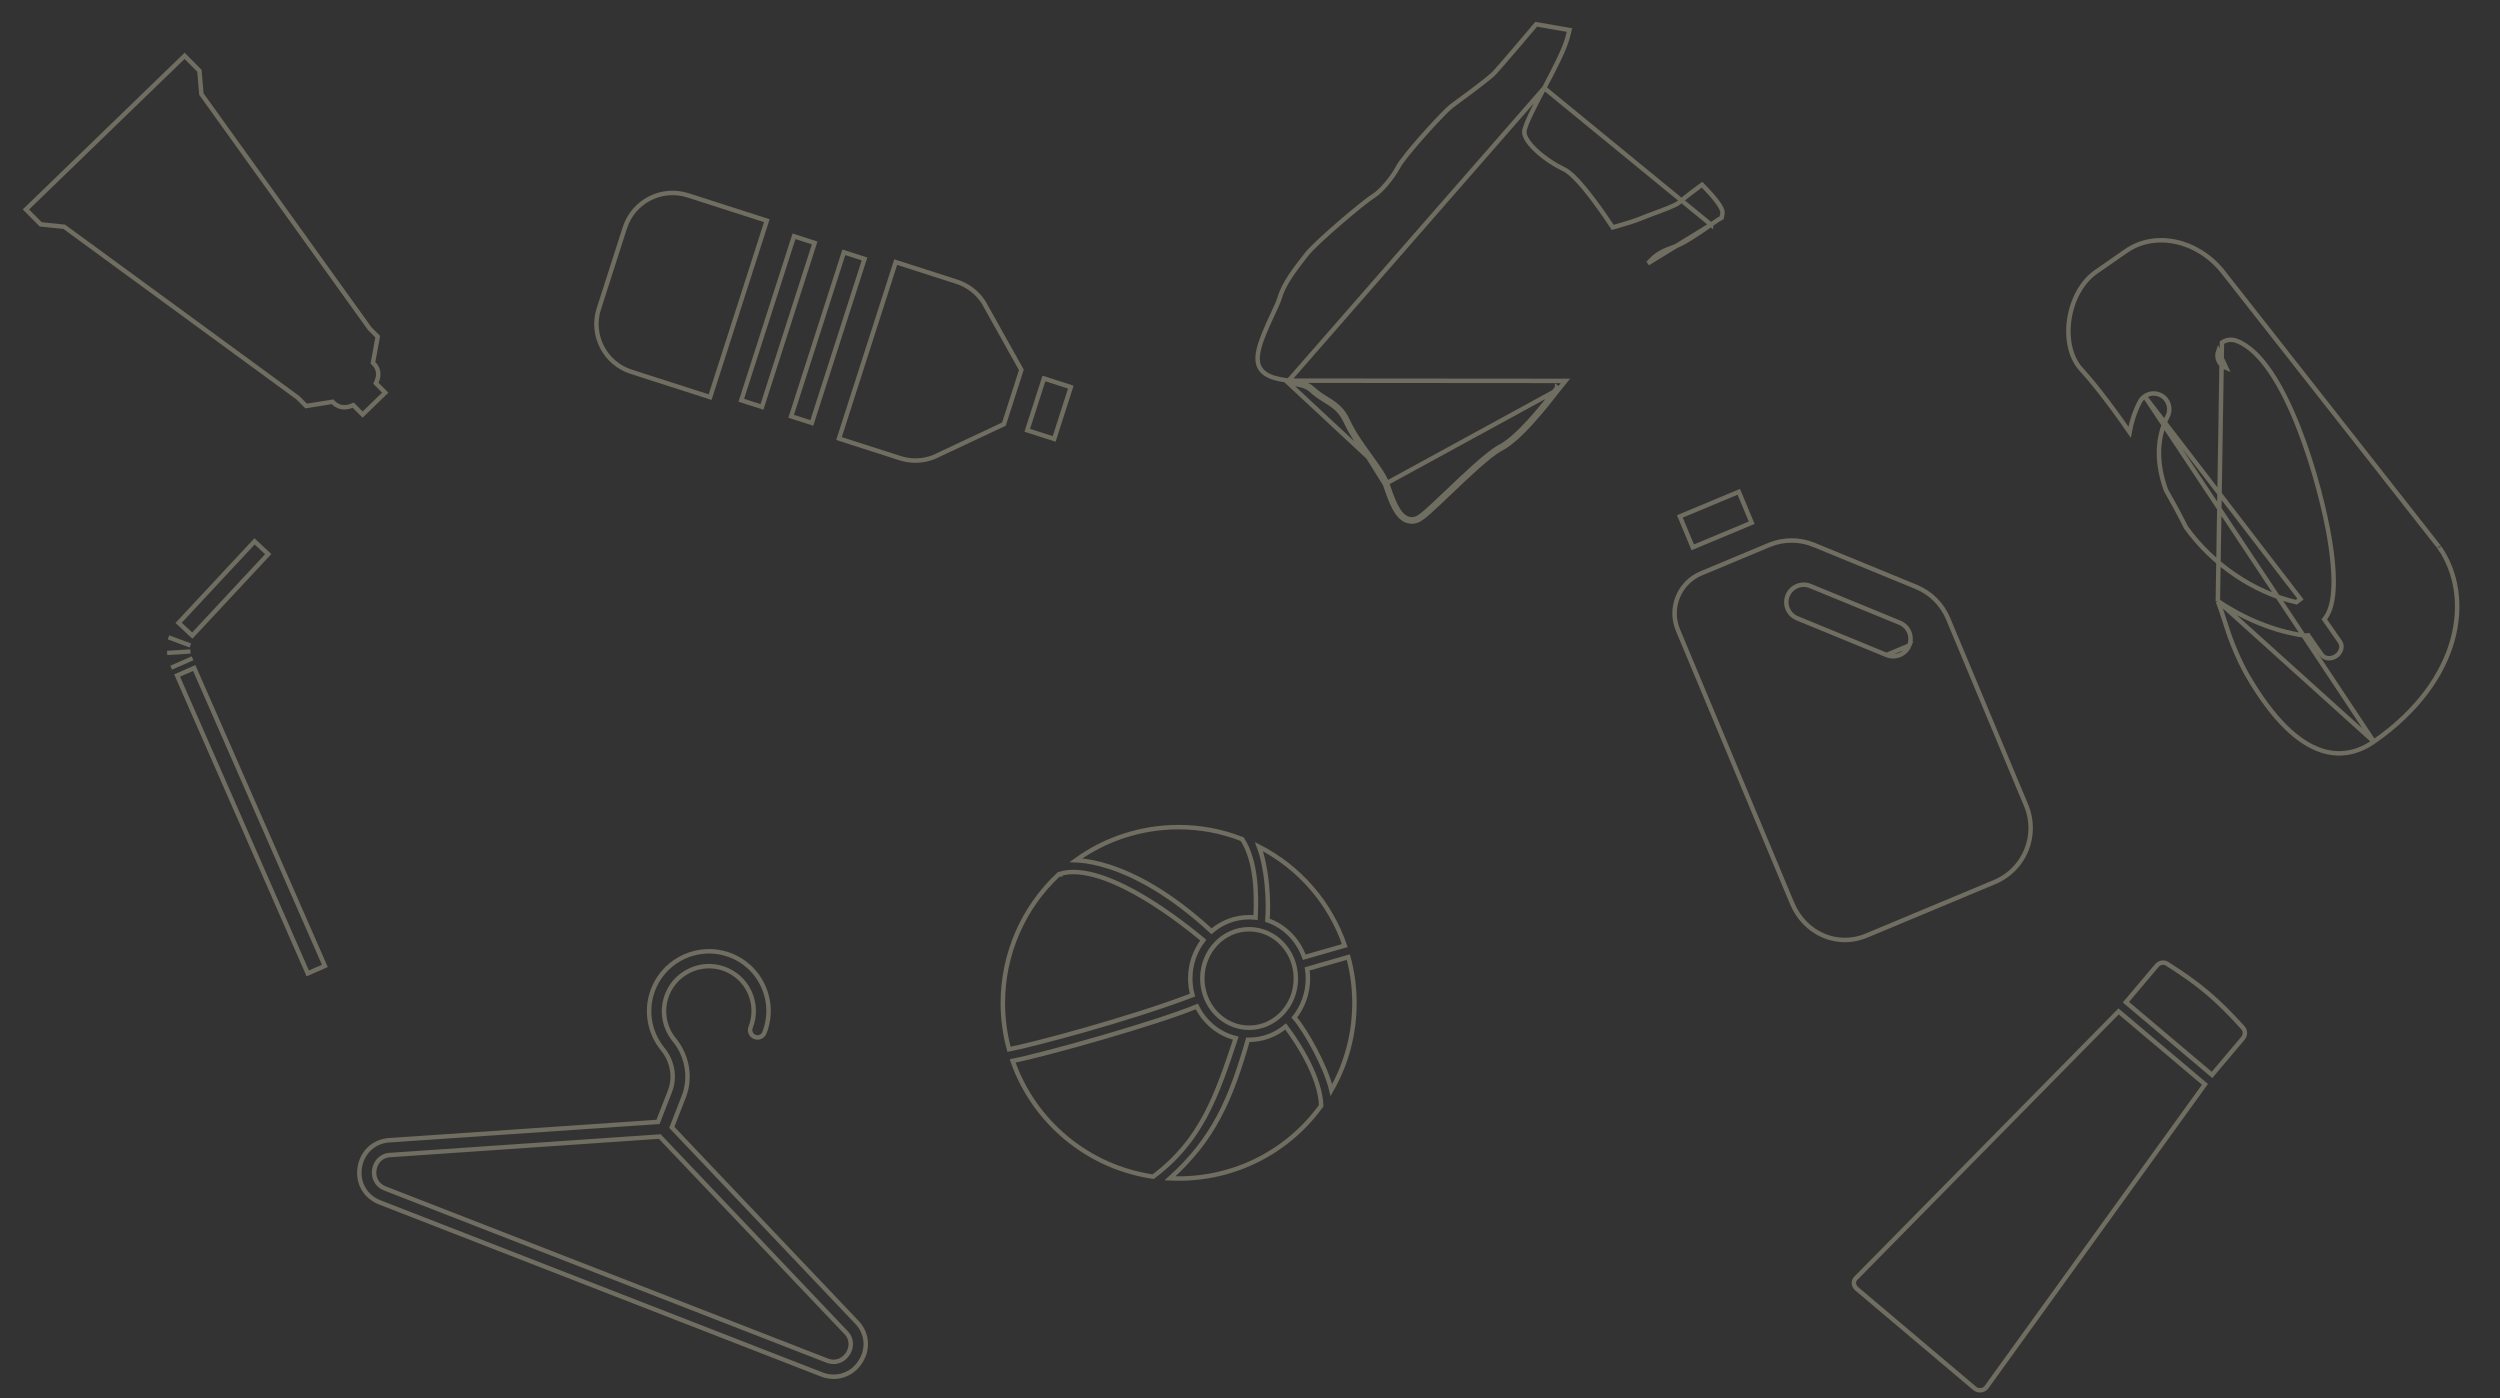 <svg width="1679" height="939" viewBox="0 0 1679 939" fill="none" xmlns="http://www.w3.org/2000/svg">
<rect x="0" y="0" width="1679" height="939" fill="#333333" stroke="none"/>
<g opacity="0.3">
<g style="mix-blend-mode:multiply">
<path d="M1149.11 150.865L1149.11 150.864C1149.58 150.535 1150.03 150.215 1150.46 149.913C1151.96 148.851 1153.16 148 1153.77 147.66C1153.77 147.659 1153.78 147.657 1153.78 147.656L1156.26 146.253L1156.69 143.983L1156.69 143.982C1156.78 143.477 1156.86 143.044 1156.81 142.444C1156.75 141.837 1156.55 140.976 1155.94 139.725C1154.7 137.187 1151.89 133.214 1145.71 126.776C1145.71 126.776 1145.71 126.775 1145.71 126.775C1145.71 126.775 1145.71 126.775 1145.71 126.775L1143.1 124.064L1140.03 126.295L1140.03 126.298C1139.69 126.54 1131.97 132.178 1127.82 135.921C1127.16 136.517 1126.02 137.14 1124.8 137.733C1123.51 138.352 1121.95 139.022 1120.31 139.689C1117.03 141.022 1113.35 142.371 1110.8 143.305C1107.33 144.582 1104.24 145.723 1102.22 146.613L1102.21 146.615C1098.35 148.302 1089.81 150.845 1084.16 152.432L1083.1 152.728L1082.5 151.814C1077.45 144.165 1065.47 126.666 1056.42 118.172C1053.93 115.828 1051.83 114.324 1049.99 113.478C1045.04 111.204 1037.46 106.459 1031.57 100.932C1028.65 98.191 1026.67 95.737 1025.43 93.658C1024.22 91.627 1023.62 89.782 1023.75 88.313C1023.87 86.987 1024.47 85.149 1025.27 83.106C1026.1 81.014 1027.22 78.549 1028.49 75.904C1031.04 70.614 1034.25 64.519 1037.1 59.116L1149.11 150.865ZM1149.11 150.865L1149.07 150.897C1145.39 153.493 1140.81 156.72 1136.1 159.648C1131.36 162.599 1126.58 165.19 1122.51 166.537L1122.51 166.538C1118.11 167.994 1115.07 169.59 1112.65 171.35C1110.25 173.092 1108.51 174.963 1106.76 176.853L1106.74 176.875L1149.11 150.865ZM930.143 325.14L930.413 325.928L930.439 326.004C933.316 334.311 936.288 342.892 940.835 347.162C944.18 350.305 948.352 351.118 952.249 349.404C955.532 347.969 960.611 343.286 973.231 331.254C984.678 320.335 1000.36 305.379 1008.02 301.4C1020.95 294.676 1037.83 273.004 1046.9 261.349L930.143 325.14ZM930.143 325.14C928.503 320.409 923.792 313.896 918.801 307.003M930.143 325.14L918.801 307.003M918.801 307.003L918.754 306.938C913.262 299.345 907.589 291.502 903.974 283.483C900.706 276.249 896.447 272.913 890.654 269.388L890.614 269.364C887.495 267.458 883.972 265.306 880.387 261.939C877.121 258.872 871.066 257.992 865.215 257.143L918.801 307.003ZM1037.17 58.999L1037.1 59.115L865.43 255.658C861.678 255.111 857.969 254.53 854.676 253.395C851.401 252.266 848.659 250.629 846.759 248.051L846.758 248.05C844.267 244.675 844.029 240.035 845.622 233.767C847.212 227.516 850.524 220.028 854.618 211.271L854.619 211.269L854.875 210.72C856.88 206.421 858.837 202.224 859.497 199.854C860.782 195.271 863.39 190.422 866.466 185.724C869.532 181.041 873.004 176.596 875.974 172.794L875.984 172.78L875.985 172.779L877.648 170.647L877.65 170.644C879.129 168.736 882.252 165.578 886.297 161.791C890.314 158.029 895.164 153.717 900.036 149.524C909.831 141.093 919.551 133.286 922.784 131.339L922.786 131.338C925.208 129.876 928.346 126.782 931.281 123.288C934.244 119.761 937.135 115.664 939.029 112.066L939.029 112.065C940.031 110.161 942.413 106.913 945.604 102.964C948.765 99.051 952.637 94.55 956.536 90.179C960.434 85.808 964.351 81.577 967.599 78.204C970.882 74.796 973.399 72.353 974.536 71.481L974.539 71.479C975.525 70.719 977.346 69.374 979.66 67.672C982.996 65.219 988.146 61.428 992.868 57.82C997.539 54.252 1001.93 50.754 1003.65 48.925C1005.92 46.508 1012.48 38.873 1018.47 31.854C1021.47 28.334 1024.34 24.957 1026.47 22.443C1027.53 21.186 1028.41 20.145 1029.04 19.41L1029.76 18.549L1029.97 18.312L1030.02 18.247L1030.04 18.228L1030.04 18.222L1030.04 18.222L1030.04 18.222L1030.05 18.214L1031.67 16.297L1054.05 20.163L1052.93 24.668C1052.93 24.668 1052.93 24.668 1052.93 24.669C1051.89 28.808 1049.65 34.169 1046.79 40.167C1043.95 46.111 1040.54 52.59 1037.17 58.999ZM865.469 255.664L865.431 255.659L1051.28 255.81C1050.3 256.977 1048.8 258.906 1046.91 261.332L1045.73 260.411L1045.73 260.412L1045.73 260.415C1041.19 266.244 1034.73 274.536 1027.8 282.207C1020.84 289.921 1013.54 296.841 1007.32 300.069L1007.32 300.069C1003.31 302.159 997.337 307.022 991.051 312.603C984.718 318.225 977.916 324.713 972.196 330.168C965.88 336.19 961.48 340.345 958.25 343.175C954.989 346.032 953.053 347.415 951.648 348.029L951.645 348.031C948.349 349.48 944.811 348.839 941.862 346.069C939.801 344.134 938.015 341.127 936.364 337.449C934.727 333.801 933.287 329.644 931.844 325.476L931.832 325.443L931.83 325.437L931.563 324.654L931.56 324.648C930.678 322.102 929.006 319.165 926.986 316.063C924.955 312.945 922.506 309.562 920.016 306.123C914.488 298.48 908.892 290.742 905.341 282.866L905.341 282.865C901.898 275.245 897.356 271.71 891.433 268.106L891.428 268.103C888.298 266.191 884.885 264.107 881.414 260.846C879.513 259.061 876.899 257.993 874.158 257.26C871.416 256.527 868.363 256.084 865.469 255.664Z" stroke="#FFF4CC" stroke-width="3"/>
</g>
<g style="mix-blend-mode:multiply">
<path d="M1594.29 498.09L1594.29 498.09C1653.76 456.737 1661.12 400.469 1638.3 367.653L1638.3 367.652C1638.3 367.653 1638.27 367.613 1638.21 367.531C1638.01 367.275 1637.49 366.609 1636.64 365.523C1635.54 364.131 1633.96 362.109 1631.95 359.548C1627.93 354.425 1622.22 347.145 1615.37 338.428C1601.68 320.994 1583.47 297.812 1565.28 274.653C1547.08 251.493 1528.9 228.355 1515.27 211.007C1508.46 202.333 1502.78 195.107 1498.81 190.049L1494.19 184.178L1492.98 182.632L1492.67 182.235L1492.59 182.135L1492.58 182.119C1492.57 182.116 1492.57 182.113 1492.57 182.11C1475.47 161.024 1447.24 155.093 1427.83 168.595L1407.63 182.645C1397.9 189.406 1391.63 201.691 1389.74 214.46C1387.84 227.244 1390.39 240.118 1397.77 248.097C1403.17 253.925 1415.59 268.879 1430.24 290.249C1431.51 283.198 1433.72 276.377 1437.04 269.95L1437.04 269.946C1437.86 268.385 1439.01 267.096 1440.37 266.148L1594.29 498.09ZM1594.29 498.09C1584.87 504.635 1572.58 508.75 1558.26 503.725C1543.84 498.669 1527.06 484.256 1509 452.943L1509 452.943L1509 452.943L1509 452.941L1508.99 452.935L1508.98 452.906C1508.96 452.881 1508.94 452.841 1508.91 452.789C1508.85 452.683 1508.76 452.525 1508.65 452.315C1508.41 451.897 1508.07 451.275 1507.65 450.469C1506.79 448.857 1505.59 446.512 1504.21 443.586C1501.45 437.732 1497.98 429.572 1495.12 420.341L1495.12 420.34C1493.37 414.7 1491.48 409.13 1489.5 403.637M1594.29 498.09L1489.5 403.637M1489.5 403.637C1507.08 415.53 1526.93 423.77 1546.93 426.741L1546.93 426.741C1548.05 426.907 1549.15 426.878 1550.2 426.698L1559.21 439.655C1559.21 439.655 1559.21 439.655 1559.21 439.655C1561.36 442.755 1565.84 442.727 1568.98 440.548C1572.12 438.37 1573.7 434.178 1571.55 431.078L1571.55 431.078L1561.02 415.94C1566.21 409.668 1570.09 396.499 1564.72 362.978M1489.5 403.637L1492.25 230.082C1494.97 228.192 1498.54 227.605 1501.89 228.838L1501.89 228.838C1510.4 231.97 1518.16 239.79 1525.07 250.032C1532.01 260.313 1538.23 273.235 1543.6 286.876C1554.34 314.159 1561.77 344.54 1564.72 362.978M1564.72 362.978C1564.72 362.978 1564.72 362.978 1564.72 362.978L1563.24 363.215L1564.72 362.978ZM1544.99 402.311C1544.93 402.356 1544.86 402.409 1544.78 402.469C1544.47 402.703 1544.02 403.047 1543.51 403.445C1543.12 403.744 1542.72 404.059 1542.39 404.334C1542.34 404.372 1542.3 404.411 1542.25 404.452C1513.54 397.886 1485.86 378.961 1468.13 354.226C1463.74 345.499 1459.23 337.132 1454.68 329.18C1448.06 311.116 1448.37 293.853 1455.75 279.622L1455.75 279.62C1458.41 274.459 1456.39 268.111 1451.23 265.436L1451.23 265.434C1447.64 263.58 1443.47 263.987 1440.37 266.147L1544.99 402.311ZM1495.15 247.185C1490.47 245.466 1488.07 240.275 1489.79 235.602L1495.15 247.185Z" stroke="#FFF4CC" stroke-width="3"/>
</g>
<g style="mix-blend-mode:multiply">
<g style="mix-blend-mode:multiply">
<path d="M1128.19 346.838L1167.77 330.305L1176.44 351.063L1136.86 367.596L1128.19 346.838Z" stroke="#FFF4CC" stroke-width="3"/>
</g>
<g style="mix-blend-mode:multiply">
<path d="M1282.26 433.504C1281.03 436.492 1278.71 438.701 1275.95 439.854C1273.19 441.007 1269.98 441.108 1266.99 439.88L1282.26 433.504ZM1282.26 433.504C1284.71 427.526 1281.86 420.695 1275.88 418.239L1215.85 393.581M1282.26 433.504L1266.99 439.879L1206.96 415.221C1200.98 412.766 1198.13 405.935 1200.58 399.958C1203.03 393.981 1209.87 391.124 1215.85 393.581M1215.85 393.581L1215.28 394.967L1215.85 393.581L1215.85 393.581ZM1218.18 365.931L1218.75 364.543L1218.18 365.931L1286.98 394.188C1296.62 398.148 1304.29 405.774 1308.31 415.39L1360.76 540.955C1369.13 560.98 1359.67 583.994 1339.65 592.358L1253.48 628.353C1233.52 636.687 1211.95 626.721 1203.55 606.623L1126.9 423.119C1120.71 408.292 1127.71 391.251 1142.53 385.058L1188.11 366.021C1197.72 362.004 1208.54 361.972 1218.18 365.931Z" stroke="#FFF4CC" stroke-width="3"/>
</g>
</g>
<g style="mix-blend-mode:multiply">
<path d="M1455.51 647.326L1455.53 647.341L1455.55 647.356C1477.2 661.085 1489.12 671.151 1506.28 690.195L1506.3 690.216L1506.32 690.235C1508.15 692.122 1508.12 695.227 1506.28 697.404L1485.59 721.908L1427.75 673.068L1448.45 648.564C1450.29 646.388 1453.34 645.838 1455.51 647.326ZM1334.11 931.631L1334.11 931.639L1334.1 931.648C1332.44 934.021 1328.55 934.429 1326.21 932.46L1247.12 865.663C1245.8 864.55 1245.13 863.139 1245.06 861.802C1245 860.487 1245.51 859.136 1246.78 858.053L1246.83 858.01L1246.88 857.962L1422.84 679.256L1480.84 728.237L1334.11 931.631Z" stroke="#FFF4CC" stroke-width="3"/>
</g>
<g style="mix-blend-mode:multiply">
<path d="M43.471 152.55L43.143 152.31L42.739 152.268L27.322 150.679L17.399 140.671L65.664 93.953L65.664 93.953L75.7 84.237L75.7 84.237L123.99 37.494L133.93 47.525L135.216 62.776L135.251 63.189L135.492 63.525L248.179 220.541L248.248 220.638L248.332 220.723L253.692 226.129L250.601 242.875L250.458 243.647L251.011 244.204C255.335 248.563 254.162 253.524 252.862 256.438L252.444 257.376L253.167 258.105L258.733 263.719L243.528 278.434L237.937 272.794L237.229 272.08L236.299 272.464C233.321 273.695 228.252 274.751 223.916 270.38L223.375 269.834L222.615 269.955L205.585 272.672L200.212 267.25L200.129 267.166L200.033 267.096L43.471 152.55Z" stroke="#FFF4CC" stroke-width="3"/>
</g>
<g style="mix-blend-mode:multiply">
<path d="M574.682 887.224L574.705 887.248L574.729 887.271C582.344 894.605 583.607 905.459 577.912 914.448L577.912 914.449C572.199 923.477 561.691 926.914 551.764 923.047L255.07 807.53C245.148 803.666 239.803 794.067 241.7 783.545C243.586 773.085 251.954 765.974 262.536 765.722L262.569 765.721L262.602 765.719L440.972 753.546L441.922 753.482L442.267 752.594L449.949 732.869C453.609 723.473 451.643 712.632 445.097 704.633C435.551 692.967 433.238 677.038 439.238 663.127C447.49 643.988 469.369 634.271 489.028 641L489.514 639.581L489.028 641C499.491 644.58 507.783 652.054 512.416 662.068C517.049 672.084 517.393 683.265 513.381 693.568C512.377 696.145 509.489 697.415 506.929 696.418C504.374 695.423 503.104 692.534 504.108 689.956C507.12 682.223 506.874 673.816 503.393 666.295C499.917 658.773 493.683 653.152 485.821 650.462C471.035 645.401 454.639 652.714 448.441 667.092C443.929 677.558 445.639 689.524 452.807 698.284L453.968 697.334L452.807 698.284C461.666 709.111 464.177 723.781 459.23 736.484L451.528 756.259L451.183 757.145L451.838 757.836L574.682 887.224ZM555.379 913.729L555.38 913.729C558.598 914.98 561.521 914.828 563.966 913.812C566.377 912.81 568.23 911.008 569.446 909.086C570.662 907.165 571.498 904.718 571.373 902.108C571.247 899.468 570.141 896.764 567.647 894.391L567.6 894.344C567.546 894.29 567.496 894.239 567.448 894.19C567.447 894.188 567.445 894.187 567.443 894.185L443.598 763.816L443.112 763.305L442.408 763.353L262.985 775.65L262.967 775.651L262.948 775.653C262.887 775.659 262.817 775.662 262.74 775.663L262.731 775.663C259.276 775.721 256.624 776.967 254.742 778.831C252.886 780.669 251.847 783.038 251.444 785.275C251.04 787.513 251.187 790.094 252.287 792.463C253.402 794.864 255.454 796.953 258.67 798.206L555.379 913.729Z" stroke="#FFF4CC" stroke-width="3"/>
</g>
<g style="mix-blend-mode:multiply">
<path d="M909.642 673.571C909.642 694.368 904.308 714.4 894.146 732.088C892.238 723.996 887.929 714.09 883.267 705.227C878.375 695.926 872.958 687.516 869.279 683.379C874.951 676.274 878.399 667.085 878.399 657.136C878.399 654.96 878.22 652.823 877.892 650.726L905.526 642.765C908.27 652.812 909.642 663.168 909.642 673.571ZM842.576 589.486C843.71 598.624 843.647 608.027 843.228 616.248C841.794 616.082 840.342 616 838.891 616C829.315 616 820.513 619.549 813.671 625.446C785.467 599.49 761.88 587.577 745.15 582.149C736.688 579.404 729.993 578.322 725.357 577.917C724.333 577.828 723.411 577.771 722.593 577.737C742.567 563.32 766.598 555.5 791.571 555.5C806.184 555.5 820.501 558.204 834.236 563.567C838.902 570.758 841.388 579.919 842.576 589.486ZM673.5 673.571C673.5 640.882 687.125 609.485 711.008 587.25H712.068V586.833C718.529 584.943 726.196 585.418 734.535 587.605C743.259 589.894 752.585 594.022 761.795 599.068C779.614 608.83 796.818 621.926 808.107 631.391C802.647 638.455 799.382 647.398 799.382 657.136C799.382 661.009 799.879 664.77 800.878 668.343C757.794 684.754 693.305 701.744 677.657 704.723C674.886 694.581 673.5 684.123 673.5 673.571ZM887.305 742.592C863.813 775.183 825.707 793.322 785.801 791.367C815.334 764.682 826.642 738.123 838.074 698.32C838.343 698.324 838.607 698.324 838.859 698.324H838.891C848.179 698.324 856.702 694.936 863.442 689.379C868.641 696.251 874.291 704.887 878.792 713.961C883.578 723.609 887.005 733.629 887.305 742.49V742.592ZM845.517 568.628C872.617 582.508 893.224 606.129 903.165 635.063L875.933 642.883C871.799 631.172 862.673 621.978 851.223 618.022C851.686 612.087 851.7 603.226 850.79 593.884C849.956 585.321 848.335 576.253 845.517 568.628ZM803.8 675.929C808.966 686.512 818.523 694.478 829.969 697.224C817.031 736.112 806.847 766.041 774.482 790.247C731.004 783.952 694.53 753.799 680.082 712.519C692.19 710.081 716.255 703.746 740.595 696.665C765.336 689.467 790.508 681.456 803.8 675.929Z" stroke="#FFF4CC" stroke-width="3"/>
<path d="M870.3 657.151C870.3 675.491 856.168 690.23 838.89 690.23C821.612 690.23 807.48 675.491 807.48 657.151C807.48 638.812 821.612 624.073 838.89 624.073C856.168 624.073 870.3 638.812 870.3 657.151Z" stroke="#FFF4CC" stroke-width="3"/>
</g>
<g style="mix-blend-mode:multiply">
<path d="M660.515 202.929L685.942 248.418L674.239 284.84L627.074 307.003C619.854 309.832 611.877 310.082 604.494 307.709L563.469 294.527L601.548 176.02L642.573 189.202C649.956 191.575 656.294 196.424 660.515 202.929Z" stroke="#FFF4CC" stroke-width="3"/>
<path d="M419.667 152.938C425.355 135.237 444.316 125.498 462.017 131.186L514.993 148.208L476.914 266.715L423.938 249.693C406.237 244.005 396.498 225.044 402.186 207.343L419.667 152.938Z" stroke="#FFF4CC" stroke-width="3"/>
<path d="M580.608 173.908L545.218 284.045L531.335 279.584L566.724 169.447L580.608 173.908Z" stroke="#FFF4CC" stroke-width="3"/>
<path d="M547.129 163.152L511.739 273.289L497.856 268.828L533.245 158.69L547.129 163.152Z" stroke="#FFF4CC" stroke-width="3"/>
<path d="M719.163 259.983L707.978 294.791L689.91 288.985L701.094 254.177L719.163 259.983Z" stroke="#FFF4CC" stroke-width="3"/>
</g>
<g style="mix-blend-mode:multiply">
<g style="mix-blend-mode:multiply">
<path d="M118.95 453.676L130.443 448.636L218.175 648.698L206.683 653.738L118.95 453.676Z" stroke="#FFF4CC" stroke-width="3"/>
</g>
<g style="mix-blend-mode:multiply">
<path d="M119.961 418.301L170.956 363.593L180.136 372.15L129.141 426.857L119.961 418.301Z" stroke="#FFF4CC" stroke-width="3"/>
</g>
<g style="mix-blend-mode:multiply">
<path d="M112.644 429.405L127.344 434.857L128.345 432.159L113.644 426.708L112.644 429.405Z" fill="#FFF4CC"/>
</g>
<g style="mix-blend-mode:multiply">
<path d="M112.332 439.956L127.981 438.961L127.799 436.09L112.149 437.085L112.332 439.956Z" fill="#FFF4CC"/>
</g>
<g style="mix-blend-mode:multiply">
<path d="M128.735 440.795L114.376 447.091L115.533 449.73L129.892 443.433L128.735 440.795Z" fill="#FFF4CC"/>
</g>
</g>
</g>
</svg>
